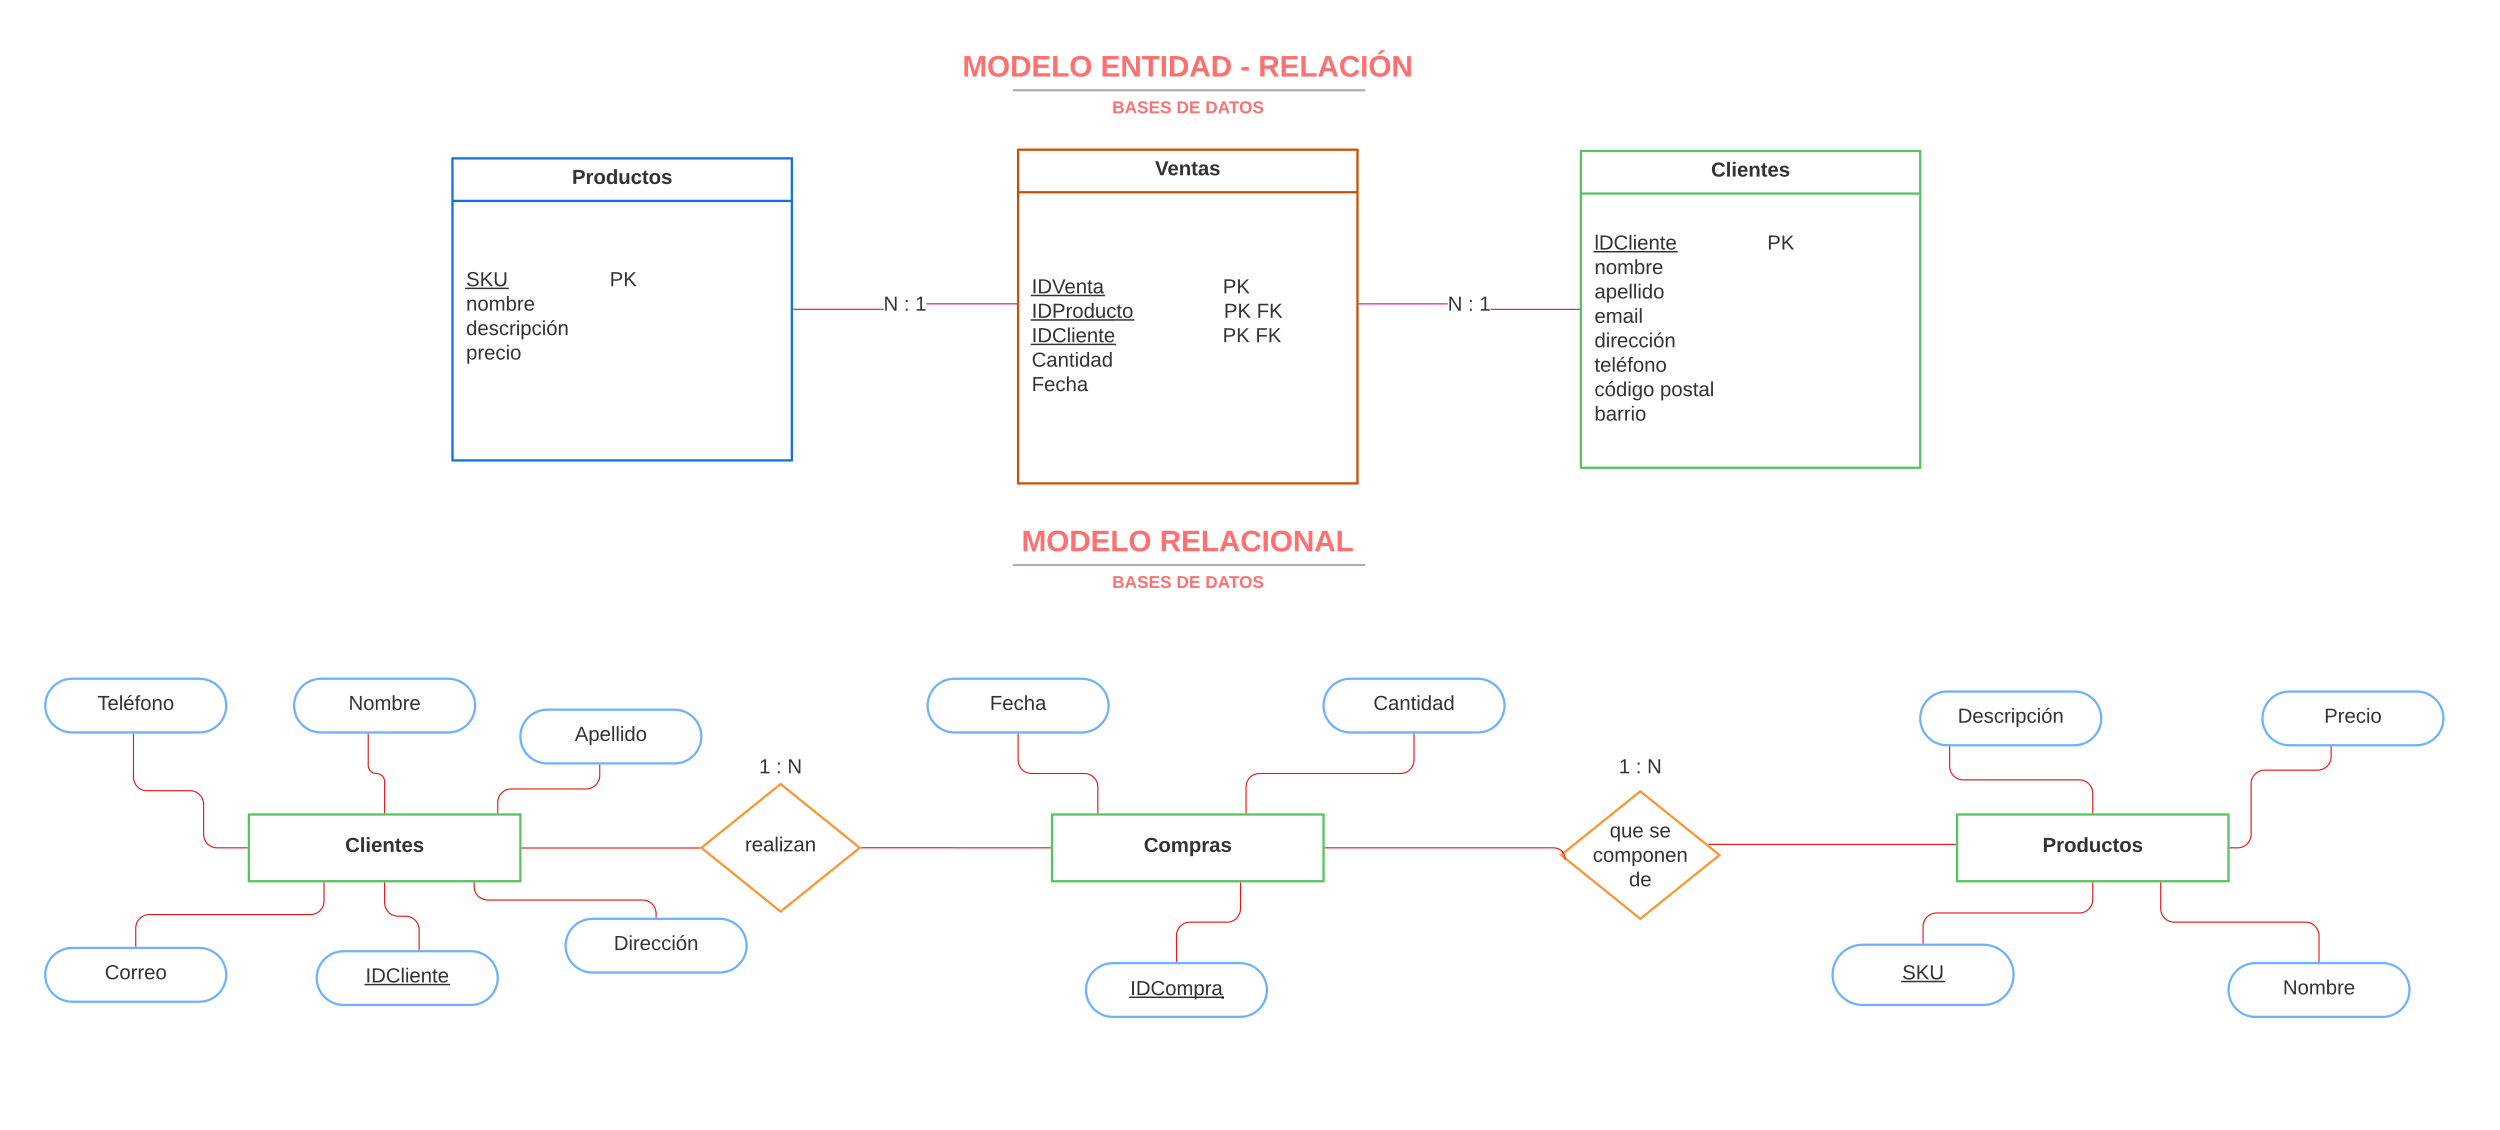 <svg xmlns="http://www.w3.org/2000/svg" xmlns:xlink="http://www.w3.org/1999/xlink" xmlns:lucid="lucid" width="2210" height="999"><g transform="translate(0 0)" lucid:page-tab-id="HWEp-vi-RSFO"><path d="M0 0h2347.52v1360H0z" fill="#fff"/><path d="M690 693.08l70 56.37-70 56.38-70-56.38zM1450 699.48l70 56.38-70 56.38-70-56.38z" stroke="#fc9432" stroke-width="2" fill-opacity="0"/><path d="M400 140h300v267H400z" stroke="#1071e5" stroke-width="2" fill="#fff"/><path d="M400 177.6h300" stroke="#1071e5" stroke-width="2" fill="none"/><use xlink:href="#a" transform="matrix(1,0,0,1,408,148) translate(97.625 14.6)"/><use xlink:href="#b" transform="matrix(1,0,0,1,412,185.6) translate(0 67.4)"/><use xlink:href="#c" transform="matrix(1,0,0,1,412,185.6) translate(126.95 67.4)"/><use xlink:href="#d" transform="matrix(1,0,0,1,412,185.6) translate(0 89)"/><use xlink:href="#e" transform="matrix(1,0,0,1,412,185.6) translate(0 110.6)"/><use xlink:href="#f" transform="matrix(1,0,0,1,412,185.6) translate(0 132.2)"/><use xlink:href="#g" transform="matrix(1,0,0,1,412,185.6) translate(0 153.8)"/><path d="M900 132.33h300v295H900z" stroke="#cc4e00" stroke-width="2" fill="#fff"/><path d="M900 169.93h300" stroke="#cc4e00" stroke-width="2" fill="none"/><use xlink:href="#h" transform="matrix(1,0,0,1,908,140.33) translate(113.05 14.6)"/><use xlink:href="#i" transform="matrix(1,0,0,1,912,177.93) translate(0 81.4)"/><use xlink:href="#c" transform="matrix(1,0,0,1,912,177.93) translate(168.95 81.4)"/><use xlink:href="#j" transform="matrix(1,0,0,1,912,177.93) translate(0 103)"/><use xlink:href="#k" transform="matrix(1,0,0,1,912,177.93) translate(169.9 103)"/><use xlink:href="#l" transform="matrix(1,0,0,1,912,177.93) translate(198.9 103)"/><use xlink:href="#m" transform="matrix(1,0,0,1,912,177.93) translate(0 124.6)"/><use xlink:href="#k" transform="matrix(1,0,0,1,912,177.93) translate(168.8 124.6)"/><use xlink:href="#l" transform="matrix(1,0,0,1,912,177.93) translate(197.8 124.6)"/><use xlink:href="#n" transform="matrix(1,0,0,1,912,177.93) translate(0 146.2)"/><use xlink:href="#o" transform="matrix(1,0,0,1,912,177.93) translate(0 167.8)"/><path d="M220 720h240v59H220z" stroke="#54c45e" stroke-width="2" fill="#fff"/><use xlink:href="#p" transform="matrix(1,0,0,1,228,728) translate(77.075 25.1)"/><path d="M620 48a8 8 0 0 1 8-8h836.75a8 8 0 0 1 8 8v25.16a8 8 0 0 1-8 8H628a8 8 0 0 1-8-8z" stroke="#000" stroke-opacity="0" stroke-width="2" fill="#fff" fill-opacity="0"/><use xlink:href="#q" transform="matrix(1,0,0,1,624,44) translate(226.74 23.658)"/><use xlink:href="#r" transform="matrix(1,0,0,1,624,44) translate(348.891 23.658)"/><use xlink:href="#s" transform="matrix(1,0,0,1,624,44) translate(472.354 23.658)"/><use xlink:href="#t" transform="matrix(1,0,0,1,624,44) translate(488.306 23.658)"/><path d="M896.48 79.8h309.36M896.5 79.8h-1.02M1205.82 79.8h1.02" stroke="#a9afb8" stroke-width="2" fill="none"/><path d="M620 89.16a8 8 0 0 1 8-8h837.7a8 8 0 0 1 8 8V92a8 8 0 0 1-8 8H628a8 8 0 0 1-8-8z" stroke="#000" stroke-opacity="0" stroke-width="2" fill="#fff" fill-opacity="0"/><use xlink:href="#u" transform="matrix(1,0,0,1,624,85.155) translate(359.176 14.917)"/><use xlink:href="#v" transform="matrix(1,0,0,1,624,85.155) translate(416.027 14.917)"/><use xlink:href="#w" transform="matrix(1,0,0,1,624,85.155) translate(441.479 14.917)"/><path d="M1397.5 133.5h300v280h-300z" stroke="#54c45e" stroke-width="2" fill="#fff"/><path d="M1397.5 171.1h300" stroke="#54c45e" stroke-width="2" fill="none"/><use xlink:href="#p" transform="matrix(1,0,0,1,1405.49,141.5) translate(107.075 14.6)"/><use xlink:href="#x" transform="matrix(1,0,0,1,1409.49,179.1) translate(0 41.5)"/><use xlink:href="#c" transform="matrix(1,0,0,1,1409.49,179.1) translate(152.75 41.5)"/><use xlink:href="#d" transform="matrix(1,0,0,1,1409.49,179.1) translate(0 63.1)"/><use xlink:href="#y" transform="matrix(1,0,0,1,1409.49,179.1) translate(0 84.7)"/><use xlink:href="#z" transform="matrix(1,0,0,1,1409.49,179.1) translate(0 106.3)"/><use xlink:href="#A" transform="matrix(1,0,0,1,1409.49,179.1) translate(0 127.9)"/><use xlink:href="#B" transform="matrix(1,0,0,1,1409.49,179.1) translate(0 149.5)"/><use xlink:href="#C" transform="matrix(1,0,0,1,1409.49,179.1) translate(0 171.1)"/><use xlink:href="#D" transform="matrix(1,0,0,1,1409.49,179.1) translate(57.95 171.1)"/><use xlink:href="#E" transform="matrix(1,0,0,1,1409.49,179.1) translate(0 192.7)"/><path d="M781.02 274H701.5v-1h79.52zm117.48-4.9h-79.52v-1h79.52z" stroke="#d916a8" stroke-width=".05" fill="#d916a8"/><path d="M701.5 274h-.5v-1h.5z" fill="#d916a8"/><path d="M701.54 274.02h-.56v-1.04h.56zm-.5-1v.96h.45v-.96z" stroke="#d916a8" stroke-width=".05" fill="#d916a8"/><path d="M899 269.1h-.5v-1h.5z" fill="#d916a8"/><path d="M899.02 269.13h-.56v-1.05h.56zm-.5-1v.95h.46v-.95z" stroke="#d916a8" stroke-width=".05" fill="#d916a8"/><use xlink:href="#F" transform="matrix(1,0,0,1,781.025,260.251) translate(0 14.4)"/><use xlink:href="#G" transform="matrix(1,0,0,1,781.025,260.251) translate(17.95 14.4)"/><use xlink:href="#H" transform="matrix(1,0,0,1,781.025,260.251) translate(27.95 14.4)"/><path d="M1396 273v1h-78.28v-1zm-194.5-3.9v-1h78.27v1z" stroke="#d916a8" stroke-width=".05" fill="#d916a8"/><path d="M1201.5 269.1h-.5v-1h.5z" fill="#d916a8"/><path d="M1201.54 269.13h-.57v-1.05h.57zm-.5-1v.95h.45v-.95z" stroke="#d916a8" stroke-width=".05" fill="#d916a8"/><path d="M1396.5 274h-.52v-1h.5z" fill="#d916a8"/><path d="M1396.52 274.02h-.57v-1.04h.57zm-.52-1v.96h.46v-.96z" stroke="#d916a8" stroke-width=".05" fill="#d916a8"/><use xlink:href="#F" transform="matrix(1,0,0,1,1279.77,260.251) translate(0 14.4)"/><use xlink:href="#G" transform="matrix(1,0,0,1,1279.77,260.251) translate(17.95 14.4)"/><use xlink:href="#H" transform="matrix(1,0,0,1,1279.77,260.251) translate(27.95 14.4)"/><path d="M620 467.66a8 8 0 0 1 8-8h836.75a8 8 0 0 1 8 8v25.15a8 8 0 0 1-8 8H628a8 8 0 0 1-8-8z" stroke="#000" stroke-opacity="0" stroke-width="2" fill="#fff" fill-opacity="0"/><use xlink:href="#q" transform="matrix(1,0,0,1,624,463.66) translate(279.038 23.658)"/><use xlink:href="#I" transform="matrix(1,0,0,1,624,463.66) translate(401.19 23.658)"/><path d="M896.48 499.47h309.36M896.5 499.47h-1.02M1205.82 499.47h1.02" stroke="#a9afb8" stroke-width="2" fill="none"/><path d="M620 508.8a8 8 0 0 1 8-8h837.7a8 8 0 0 1 8 8v2.86a8 8 0 0 1-8 8H628a8 8 0 0 1-8-8z" stroke="#000" stroke-opacity="0" stroke-width="2" fill="#fff" fill-opacity="0"/><use xlink:href="#u" transform="matrix(1,0,0,1,624,504.815) translate(359.176 14.917)"/><use xlink:href="#v" transform="matrix(1,0,0,1,624,504.815) translate(416.027 14.917)"/><use xlink:href="#w" transform="matrix(1,0,0,1,624,504.815) translate(441.479 14.917)"/><path d="M930 720h240v59H930z" stroke="#54c45e" stroke-width="2" fill="#fff"/><use xlink:href="#J" transform="matrix(1,0,0,1,938,728) translate(73.075 25.1)"/><path d="M1730 720h240v59h-240z" stroke="#54c45e" stroke-width="2" fill="#fff"/><use xlink:href="#a" transform="matrix(1,0,0,1,1738,728) translate(67.625 25.1)"/><path d="M570 719h240v60H570z" fill="none"/><use xlink:href="#K" transform="matrix(1,0,0,1,570,719) translate(88.575 33.6)"/><path d="M1407.5 725.86h85v60h-85z" fill="none"/><use xlink:href="#L" transform="matrix(1,0,0,1,1407.5,725.861) translate(15.5 14.4)"/><use xlink:href="#M" transform="matrix(1,0,0,1,1407.5,725.861) translate(50.5 14.4)"/><use xlink:href="#N" transform="matrix(1,0,0,1,1407.5,725.861) translate(0.525 36)"/><use xlink:href="#O" transform="matrix(1,0,0,1,1407.5,725.861) translate(32.5 57.6)"/><path d="M461.5 749.63h156.63" stroke="#e81313" fill="none"/><path d="M461.5 750.13h-.5v-1h.5zM618.4 749.45l.85.68h-1.13v-1h.68z" stroke="#e81313" stroke-width=".05" fill="#e81313"/><path d="M762.1 749.45h83.17a.02.02 0 0 1 .03.03.02.02 0 0 0 .02.02h83.18" stroke="#e81313" fill="none"/><path d="M762.1 749.95h-1.13l.62-.5-.63-.5h1.14zM929 750h-.5v-1h.5z" stroke="#e81313" stroke-width=".05" fill="#e81313"/><path d="M1171.5 749.5h202.05a10 10 0 0 1 10 10" stroke="#e81313" fill="none"/><path d="M1171.5 750h-.5v-1h.5zM1384.05 760.4l-1-.8v-.1h1z" stroke="#e81313" stroke-width=".05" fill="#e81313"/><path d="M1510.38 746.43h218.12" stroke="#e81313" fill="none"/><path stroke="#e81313" stroke-width=".05" fill="#e81313"/><path d="M1729 746.93h-.5v-1h.5z" stroke="#e81313" stroke-width=".05" fill="#e81313"/><path d="M570 650h240v60H570z" stroke="#000" stroke-opacity="0" stroke-width="2" fill="#fff" fill-opacity="0"/><use xlink:href="#P" transform="matrix(1,0,0,1,575,655) translate(96.025 28.6)"/><use xlink:href="#Q" transform="matrix(1,0,0,1,575,655) translate(111.025 28.6)"/><use xlink:href="#R" transform="matrix(1,0,0,1,575,655) translate(121.025 28.6)"/><path d="M1330 650h240v60h-240z" stroke="#000" stroke-opacity="0" stroke-width="2" fill="#fff" fill-opacity="0"/><use xlink:href="#S" transform="matrix(1,0,0,1,1335,655) translate(96.025 28.6)"/><use xlink:href="#T" transform="matrix(1,0,0,1,1335,655) translate(111.025 28.6)"/><use xlink:href="#U" transform="matrix(1,0,0,1,1335,655) translate(121.025 28.6)"/><path d="M176.25 600c13.12 0 23.75 10.63 23.75 23.75s-10.63 23.75-23.75 23.75H63.75C50.63 647.5 40 636.87 40 623.75S50.63 600 63.75 600z" stroke="#6db1ff" stroke-width="2" fill="#fff"/><use xlink:href="#V" transform="matrix(1,0,0,1,45,605) translate(41.05 22.6)"/><path d="M396.25 600c13.12 0 23.75 10.63 23.75 23.75s-10.63 23.75-23.75 23.75h-112.5c-13.12 0-23.75-10.63-23.75-23.75S270.63 600 283.75 600z" stroke="#6db1ff" stroke-width="2" fill="#fff"/><use xlink:href="#W" transform="matrix(1,0,0,1,265,605) translate(43.075 22.6)"/><path d="M176.25 838c13.12 0 23.75 10.64 23.75 23.76 0 13.1-10.63 23.75-23.75 23.75H63.75C50.63 885.5 40 874.88 40 861.77 40 848.64 50.63 838 63.75 838z" stroke="#6db1ff" stroke-width="2" fill="#fff"/><use xlink:href="#X" transform="matrix(1,0,0,1,45,843.007) translate(47.575 22.6)"/><path d="M416.25 840.86c13.12 0 23.75 10.63 23.75 23.75s-10.63 23.76-23.75 23.76h-112.5c-13.12 0-23.75-10.64-23.75-23.75 0-13.1 10.63-23.74 23.75-23.74z" stroke="#6db1ff" stroke-width="2" fill="#fff"/><use xlink:href="#Y" transform="matrix(1,0,0,1,285,845.857) translate(38.1 22.6)"/><path d="M340 718.5V691a7.25 7.25 0 0 0-7.25-7.25 7.25 7.25 0 0 1-7.25-7.25V649" stroke="#e81313" fill="none"/><path d="M340.5 719h-1v-.5h1zM326 649h-1v-.5h1z" stroke="#e81313" stroke-width=".05" fill="#e81313"/><path d="M218.5 749.5H192a12 12 0 0 1-12-12V711a12 12 0 0 0-12-12h-38a12 12 0 0 1-12-12v-38" stroke="#e81313" fill="none"/><path d="M219 750h-.5v-1h.5zM118.5 649h-1v-.5h1z" stroke="#e81313" stroke-width=".05" fill="#e81313"/><path d="M286.43 780.5v16a12 12 0 0 1-12 12H132a12 12 0 0 0-12 12v16" stroke="#e81313" fill="none"/><path d="M286.93 780.5h-1v-.5h1zM120.5 837h-1v-.5h1z" stroke="#e81313" stroke-width=".05" fill="#e81313"/><path d="M340 780.5v17.43a12 12 0 0 0 12 12h6.5a12 12 0 0 1 12 12v17.43" stroke="#e81313" fill="none"/><path d="M340.5 780.5h-1v-.5h1zM371 839.86h-1v-.5h1z" stroke="#e81313" stroke-width=".05" fill="#e81313"/><path d="M1306.25 600c13.12 0 23.75 10.63 23.75 23.75s-10.63 23.75-23.75 23.75h-112.5c-13.12 0-23.75-10.63-23.75-23.75s10.63-23.75 23.75-23.75z" stroke="#6db1ff" stroke-width="2" fill="#fff"/><use xlink:href="#Z" transform="matrix(1,0,0,1,1175,605) translate(39.05 22.6)"/><path d="M956.25 600c13.12 0 23.75 10.63 23.75 23.75s-10.63 23.75-23.75 23.75h-112.5c-13.12 0-23.75-10.63-23.75-23.75S830.63 600 843.75 600z" stroke="#6db1ff" stroke-width="2" fill="#fff"/><use xlink:href="#aa" transform="matrix(1,0,0,1,825,605) translate(50.025 22.6)"/><path d="M1096.25 851.42c13.12 0 23.75 10.63 23.75 23.75 0 13.1-10.63 23.75-23.75 23.75h-112.5c-13.12 0-23.75-10.64-23.75-23.75 0-13.12 10.63-23.75 23.75-23.75z" stroke="#6db1ff" stroke-width="2" fill="#fff"/><g><use xlink:href="#ab" transform="matrix(1,0,0,1,965,856.416) translate(34.1 23.267)"/></g><path d="M970.5 718.5v-22.75a12 12 0 0 0-12-12H912a12 12 0 0 1-12-12V649" stroke="#e81313" fill="none"/><path d="M971 719h-1v-.5h1zM900.5 649h-1v-.5h1z" stroke="#e81313" stroke-width=".05" fill="#e81313"/><path d="M1101.52 718.5v-22.75a12 12 0 0 1 12-12H1238a12 12 0 0 0 12-12V649" stroke="#e81313" fill="none"/><path d="M1102.02 719h-1v-.5h1zM1250.5 649h-1v-.5h1z" stroke="#e81313" stroke-width=".05" fill="#e81313"/><path d="M1096.6 780.5v22.7a12 12 0 0 1-12 12H1052a12 12 0 0 0-12 12v22.72" stroke="#e81313" fill="none"/><path d="M1097.1 780.5h-1v-.5h1zM1040.5 850.42h-1v-.52h1z" stroke="#e81313" stroke-width=".05" fill="#e81313"/><path d="M1833.74 611.3c13.12 0 23.75 10.63 23.75 23.75s-10.64 23.75-23.76 23.75h-112.5c-13.12 0-23.75-10.63-23.75-23.75s10.62-23.75 23.74-23.75z" stroke="#6db1ff" stroke-width="2" fill="#fff"/><g><use xlink:href="#ac" transform="matrix(1,0,0,1,1702.49,616.302) translate(28.1 22.6)"/></g><path d="M2106.25 851.42c13.12 0 23.75 10.63 23.75 23.75 0 13.1-10.63 23.75-23.75 23.75h-112.5c-13.12 0-23.75-10.64-23.75-23.75 0-13.12 10.63-23.75 23.75-23.75z" stroke="#6db1ff" stroke-width="2" fill="#fff"/><g><use xlink:href="#W" transform="matrix(1,0,0,1,1975,856.416) translate(43.075 22.6)"/></g><path d="M2136.25 611.3c13.12 0 23.75 10.63 23.75 23.75s-10.63 23.75-23.75 23.75h-112.5c-13.12 0-23.75-10.63-23.75-23.75s10.63-23.75 23.75-23.75z" stroke="#6db1ff" stroke-width="2" fill="#fff"/><g><use xlink:href="#ad" transform="matrix(1,0,0,1,2005,616.302) translate(49.55 22.6)"/></g><path d="M1753.4 835.16c14.7 0 26.6 11.9 26.6 26.6 0 14.7-11.9 26.6-26.6 26.6h-106.8c-14.7 0-26.6-11.9-26.6-26.6 0-14.7 11.9-26.6 26.6-26.6z" stroke="#6db1ff" stroke-width="2" fill="#fff"/><g><use xlink:href="#ae" transform="matrix(1,0,0,1,1625,840.157) translate(56.525 25.6)"/></g><path d="M1971.5 749.5h6.5a12 12 0 0 0 12-12v-44.7a12 12 0 0 1 12-12h46.7a12 12 0 0 0 12-12v-8.5" stroke="#e81313" fill="none"/><path d="M1971.5 750h-.5v-1h.5zM2061.2 660.32h-1v-.52h1z" stroke="#e81313" stroke-width=".05" fill="#e81313"/><path d="M1700 833.66v-14.58a12 12 0 0 1 12-12h126a12 12 0 0 0 12-12V780.5" stroke="#e81313" fill="none"/><path d="M1700.5 834.16h-1v-.5h1zM1850.5 780.5h-1v-.5h1z" stroke="#e81313" stroke-width=".05" fill="#e81313"/><path d="M1910.07 780.5v22.7a12 12 0 0 0 12 12H2038a12 12 0 0 1 12 12v22.72" stroke="#e81313" fill="none"/><path d="M1910.57 780.5h-1v-.5h1zM2050.5 850.42h-1v-.52h1z" stroke="#e81313" stroke-width=".05" fill="#e81313"/><path d="M1723.48 660.3v17.1a12 12 0 0 0 12 12H1838a12 12 0 0 1 12 12v17.1" stroke="#e81313" fill="none"/><path d="M1723.98 660.32h-1v-.52h1zM1850.5 719h-1v-.5h1z" stroke="#e81313" stroke-width=".05" fill="#e81313"/><path d="M596.25 627.37c13.12 0 23.75 10.63 23.75 23.75s-10.63 23.75-23.75 23.75h-112.5c-13.12 0-23.75-10.63-23.75-23.75s10.63-23.75 23.75-23.75z" stroke="#6db1ff" stroke-width="2" fill="#fff"/><g><use xlink:href="#af" transform="matrix(1,0,0,1,465,632.369) translate(43.075 22.6)"/></g><path d="M440 718.5v-9.07a12 12 0 0 1 12-12h66.17a12 12 0 0 0 12-12v-9.06" stroke="#e81313" fill="none"/><path d="M440.5 719h-1v-.5h1zM530.67 676.38h-1v-.5h1z" stroke="#e81313" stroke-width=".05" fill="#e81313"/><path d="M636.25 812.24c13.12 0 23.75 10.63 23.75 23.75 0 13.1-10.63 23.74-23.75 23.74h-112.5C510.63 859.74 500 849.1 500 836c0-13.13 10.63-23.76 23.75-23.76z" stroke="#6db1ff" stroke-width="2" fill="#fff"/><g><use xlink:href="#ag" transform="matrix(1,0,0,1,505,817.237) translate(37.6 22.6)"/></g><path d="M419.17 780.5v3.12a12 12 0 0 0 12 12H568a12 12 0 0 1 12 12v3.12" stroke="#e81313" fill="none"/><path d="M419.67 780.5h-1v-.5h1zM580.5 811.24h-1v-.5h1z" stroke="#e81313" stroke-width=".05" fill="#e81313"/><defs><path fill="#333" d="M24-248c93 1 206-16 204 79-1 75-69 88-152 82V0H24v-248zm52 121c47 0 100 7 100-41 0-47-54-39-100-39v80" id="ah"/><path fill="#333" d="M135-150c-39-12-60 13-60 57V0H25l-1-190h47c2 13-1 29 3 40 6-28 27-53 61-41v41" id="ai"/><path fill="#333" d="M110-194c64 0 96 36 96 99 0 64-35 99-97 99-61 0-95-36-95-99 0-62 34-99 96-99zm-1 164c35 0 45-28 45-65 0-40-10-65-43-65-34 0-45 26-45 65 0 36 10 65 43 65" id="aj"/><path fill="#333" d="M88-194c31-1 46 15 58 34l-1-101h50l1 261h-48c-2-10 0-23-3-31C134-8 116 4 84 4 32 4 16-41 15-95c0-56 19-97 73-99zm17 164c33 0 40-30 41-66 1-37-9-64-41-64s-38 30-39 65c0 43 13 65 39 65" id="ak"/><path fill="#333" d="M85 4C-2 5 27-109 22-190h50c7 57-23 150 33 157 60-5 35-97 40-157h50l1 190h-47c-2-12 1-28-3-38-12 25-28 42-61 42" id="al"/><path fill="#333" d="M190-63c-7 42-38 67-86 67-59 0-84-38-90-98-12-110 154-137 174-36l-49 2c-2-19-15-32-35-32-30 0-35 28-38 64-6 74 65 87 74 30" id="am"/><path fill="#333" d="M115-3C79 11 28 4 28-45v-112H4v-33h27l15-45h31v45h36v33H77v99c-1 23 16 31 38 25v30" id="an"/><path fill="#333" d="M137-138c1-29-70-34-71-4 15 46 118 7 119 86 1 83-164 76-172 9l43-7c4 19 20 25 44 25 33 8 57-30 24-41C81-84 22-81 20-136c-2-80 154-74 161-7" id="ao"/><g id="a"><use transform="matrix(0.05,0,0,0.05,0,0)" xlink:href="#ah"/><use transform="matrix(0.05,0,0,0.05,12,0)" xlink:href="#ai"/><use transform="matrix(0.05,0,0,0.05,19,0)" xlink:href="#aj"/><use transform="matrix(0.05,0,0,0.05,29.95,0)" xlink:href="#ak"/><use transform="matrix(0.05,0,0,0.05,40.9,0)" xlink:href="#al"/><use transform="matrix(0.05,0,0,0.05,51.85,0)" xlink:href="#am"/><use transform="matrix(0.05,0,0,0.05,61.85,0)" xlink:href="#an"/><use transform="matrix(0.05,0,0,0.05,67.8,0)" xlink:href="#aj"/><use transform="matrix(0.05,0,0,0.05,78.75,0)" xlink:href="#ao"/></g><path fill="#333" d="M185-189c-5-48-123-54-124 2 14 75 158 14 163 119 3 78-121 87-175 55-17-10-28-26-33-46l33-7c5 56 141 63 141-1 0-78-155-14-162-118-5-82 145-84 179-34 5 7 8 16 11 25" id="ap"/><path fill="#333" d="M194 0L95-120 63-95V0H30v-248h33v124l119-124h40L117-140 236 0h-42" id="aq"/><path fill="#333" d="M232-93c-1 65-40 97-104 97C67 4 28-28 28-90v-158h33c8 89-33 224 67 224 102 0 64-133 71-224h33v155" id="ar"/><g id="b"><use transform="matrix(0.05,0,0,0.05,0,0)" xlink:href="#ap"/><use transform="matrix(0.05,0,0,0.05,12,0)" xlink:href="#aq"/><use transform="matrix(0.05,0,0,0.05,24,0)" xlink:href="#ar"/><path fill="#333" d="M-.9 1.25h38.75v1.32H-.9z"/></g><path fill="#333" d="M30-248c87 1 191-15 191 75 0 78-77 80-158 76V0H30v-248zm33 125c57 0 124 11 124-50 0-59-68-47-124-48v98" id="as"/><g id="c"><use transform="matrix(0.05,0,0,0.05,0,0)" xlink:href="#as"/><use transform="matrix(0.05,0,0,0.05,12,0)" xlink:href="#aq"/></g><path fill="#333" d="M117-194c89-4 53 116 60 194h-32v-121c0-31-8-49-39-48C34-167 62-67 57 0H25l-1-190h30c1 10-1 24 2 32 11-22 29-35 61-36" id="at"/><path fill="#333" d="M100-194c62-1 85 37 85 99 1 63-27 99-86 99S16-35 15-95c0-66 28-99 85-99zM99-20c44 1 53-31 53-75 0-43-8-75-51-75s-53 32-53 75 10 74 51 75" id="au"/><path fill="#333" d="M210-169c-67 3-38 105-44 169h-31v-121c0-29-5-50-35-48C34-165 62-65 56 0H25l-1-190h30c1 10-1 24 2 32 10-44 99-50 107 0 11-21 27-35 58-36 85-2 47 119 55 194h-31v-121c0-29-5-49-35-48" id="av"/><path fill="#333" d="M115-194c53 0 69 39 70 98 0 66-23 100-70 100C84 3 66-7 56-30L54 0H23l1-261h32v101c10-23 28-34 59-34zm-8 174c40 0 45-34 45-75 0-40-5-75-45-74-42 0-51 32-51 76 0 43 10 73 51 73" id="aw"/><path fill="#333" d="M114-163C36-179 61-72 57 0H25l-1-190h30c1 12-1 29 2 39 6-27 23-49 58-41v29" id="ax"/><path fill="#333" d="M100-194c63 0 86 42 84 106H49c0 40 14 67 53 68 26 1 43-12 49-29l28 8c-11 28-37 45-77 45C44 4 14-33 15-96c1-61 26-98 85-98zm52 81c6-60-76-77-97-28-3 7-6 17-6 28h103" id="ay"/><g id="d"><use transform="matrix(0.05,0,0,0.05,0,0)" xlink:href="#at"/><use transform="matrix(0.05,0,0,0.05,10,0)" xlink:href="#au"/><use transform="matrix(0.05,0,0,0.05,20,0)" xlink:href="#av"/><use transform="matrix(0.05,0,0,0.05,34.95,0)" xlink:href="#aw"/><use transform="matrix(0.05,0,0,0.05,44.95,0)" xlink:href="#ax"/><use transform="matrix(0.05,0,0,0.05,50.9,0)" xlink:href="#ay"/></g><path fill="#333" d="M85-194c31 0 48 13 60 33l-1-100h32l1 261h-30c-2-10 0-23-3-31C134-8 116 4 85 4 32 4 16-35 15-94c0-66 23-100 70-100zm9 24c-40 0-46 34-46 75 0 40 6 74 45 74 42 0 51-32 51-76 0-42-9-74-50-73" id="az"/><path fill="#333" d="M135-143c-3-34-86-38-87 0 15 53 115 12 119 90S17 21 10-45l28-5c4 36 97 45 98 0-10-56-113-15-118-90-4-57 82-63 122-42 12 7 21 19 24 35" id="aA"/><path fill="#333" d="M96-169c-40 0-48 33-48 73s9 75 48 75c24 0 41-14 43-38l32 2c-6 37-31 61-74 61-59 0-76-41-82-99-10-93 101-131 147-64 4 7 5 14 7 22l-32 3c-4-21-16-35-41-35" id="aB"/><path fill="#333" d="M24-231v-30h32v30H24zM24 0v-190h32V0H24" id="aC"/><path fill="#333" d="M115-194c55 1 70 41 70 98S169 2 115 4C84 4 66-9 55-30l1 105H24l-1-265h31l2 30c10-21 28-34 59-34zm-8 174c40 0 45-34 45-75s-6-73-45-74c-42 0-51 32-51 76 0 43 10 73 51 73" id="aD"/><path fill="#333" d="M100-194c62-1 85 37 85 99 1 63-27 99-86 99S16-35 15-95c0-66 28-99 85-99zM99-20c44 1 53-31 53-75 0-43-8-75-51-75s-53 32-53 75 10 74 51 75zM76-211c8-23 27-35 38-54h36v5l-58 49H76" id="aE"/><g id="e"><use transform="matrix(0.05,0,0,0.05,0,0)" xlink:href="#az"/><use transform="matrix(0.05,0,0,0.05,10,0)" xlink:href="#ay"/><use transform="matrix(0.05,0,0,0.05,20,0)" xlink:href="#aA"/><use transform="matrix(0.05,0,0,0.05,29,0)" xlink:href="#aB"/><use transform="matrix(0.05,0,0,0.05,38,0)" xlink:href="#ax"/><use transform="matrix(0.05,0,0,0.05,43.95,0)" xlink:href="#aC"/><use transform="matrix(0.05,0,0,0.05,47.9,0)" xlink:href="#aD"/><use transform="matrix(0.05,0,0,0.05,57.9,0)" xlink:href="#aB"/><use transform="matrix(0.05,0,0,0.05,66.9,0)" xlink:href="#aC"/><use transform="matrix(0.05,0,0,0.05,70.85,0)" xlink:href="#aE"/><use transform="matrix(0.05,0,0,0.05,80.85,0)" xlink:href="#at"/></g><g id="f"><use transform="matrix(0.05,0,0,0.05,0,0)" xlink:href="#aD"/><use transform="matrix(0.05,0,0,0.05,10,0)" xlink:href="#ax"/><use transform="matrix(0.05,0,0,0.05,15.95,0)" xlink:href="#ay"/><use transform="matrix(0.05,0,0,0.05,25.95,0)" xlink:href="#aB"/><use transform="matrix(0.05,0,0,0.05,34.95,0)" xlink:href="#aC"/><use transform="matrix(0.05,0,0,0.05,38.9,0)" xlink:href="#au"/></g><path fill="#333" d="M147 0H94L2-248h55l64 206c17-72 42-137 63-206h54" id="aF"/><path fill="#333" d="M185-48c-13 30-37 53-82 52C43 2 14-33 14-96s30-98 90-98c62 0 83 45 84 108H66c0 31 8 55 39 56 18 0 30-7 34-22zm-45-69c5-46-57-63-70-21-2 6-4 13-4 21h74" id="aG"/><path fill="#333" d="M135-194c87-1 58 113 63 194h-50c-7-57 23-157-34-157-59 0-34 97-39 157H25l-1-190h47c2 12-1 28 3 38 12-26 28-41 61-42" id="aH"/><path fill="#333" d="M133-34C117-15 103 5 69 4 32 3 11-16 11-54c-1-60 55-63 116-61 1-26-3-47-28-47-18 1-26 9-28 27l-52-2c7-38 36-58 82-57s74 22 75 68l1 82c-1 14 12 18 25 15v27c-30 8-71 5-69-32zm-48 3c29 0 43-24 42-57-32 0-66-3-65 30 0 17 8 27 23 27" id="aI"/><g id="h"><use transform="matrix(0.05,0,0,0.05,0,0)" xlink:href="#aF"/><use transform="matrix(0.05,0,0,0.05,11,0)" xlink:href="#aG"/><use transform="matrix(0.05,0,0,0.05,21,0)" xlink:href="#aH"/><use transform="matrix(0.05,0,0,0.05,31.95,0)" xlink:href="#an"/><use transform="matrix(0.05,0,0,0.05,37.9,0)" xlink:href="#aI"/><use transform="matrix(0.05,0,0,0.05,47.9,0)" xlink:href="#ao"/></g><path fill="#333" d="M33 0v-248h34V0H33" id="aJ"/><path fill="#333" d="M30-248c118-7 216 8 213 122C240-48 200 0 122 0H30v-248zM63-27c89 8 146-16 146-99s-60-101-146-95v194" id="aK"/><path fill="#333" d="M137 0h-34L2-248h35l83 218 83-218h36" id="aL"/><path fill="#333" d="M59-47c-2 24 18 29 38 22v24C64 9 27 4 27-40v-127H5v-23h24l9-43h21v43h35v23H59v120" id="aM"/><path fill="#333" d="M141-36C126-15 110 5 73 4 37 3 15-17 15-53c-1-64 63-63 125-63 3-35-9-54-41-54-24 1-41 7-42 31l-33-3c5-37 33-52 76-52 45 0 72 20 72 64v82c-1 20 7 32 28 27v20c-31 9-61-2-59-35zM48-53c0 20 12 33 32 33 41-3 63-29 60-74-43 2-92-5-92 41" id="aN"/><g id="i"><use transform="matrix(0.05,0,0,0.05,0,0)" xlink:href="#aJ"/><use transform="matrix(0.05,0,0,0.05,5,0)" xlink:href="#aK"/><use transform="matrix(0.05,0,0,0.05,17.95,0)" xlink:href="#aL"/><use transform="matrix(0.05,0,0,0.05,28.95,0)" xlink:href="#ay"/><use transform="matrix(0.05,0,0,0.05,38.95,0)" xlink:href="#at"/><use transform="matrix(0.05,0,0,0.05,48.95,0)" xlink:href="#aM"/><use transform="matrix(0.05,0,0,0.05,53.95,0)" xlink:href="#aN"/><path fill="#333" d="M-.9 1.25h65.75v1.32H-.9z"/></g><path fill="#333" d="M84 4C-5 8 30-112 23-190h32v120c0 31 7 50 39 49 72-2 45-101 50-169h31l1 190h-30c-1-10 1-25-2-33-11 22-28 36-60 37" id="aO"/><g id="j"><use transform="matrix(0.05,0,0,0.05,0,0)" xlink:href="#aJ"/><use transform="matrix(0.05,0,0,0.05,5,0)" xlink:href="#aK"/><use transform="matrix(0.05,0,0,0.05,17.95,0)" xlink:href="#as"/><use transform="matrix(0.05,0,0,0.05,29.95,0)" xlink:href="#ax"/><use transform="matrix(0.05,0,0,0.05,35.9,0)" xlink:href="#au"/><use transform="matrix(0.05,0,0,0.05,45.9,0)" xlink:href="#az"/><use transform="matrix(0.05,0,0,0.05,55.9,0)" xlink:href="#aO"/><use transform="matrix(0.05,0,0,0.05,65.9,0)" xlink:href="#aB"/><use transform="matrix(0.05,0,0,0.05,74.9,0)" xlink:href="#aM"/><use transform="matrix(0.05,0,0,0.05,79.9,0)" xlink:href="#au"/><path fill="#333" d="M-.9 1.25h91.7v1.32H-.9z"/></g><g id="k"><use transform="matrix(0.05,0,0,0.05,0,0)" xlink:href="#as"/><use transform="matrix(0.05,0,0,0.05,12,0)" xlink:href="#aq"/></g><path fill="#333" d="M63-220v92h138v28H63V0H30v-248h175v28H63" id="aP"/><g id="l"><use transform="matrix(0.05,0,0,0.05,0,0)" xlink:href="#aP"/><use transform="matrix(0.05,0,0,0.05,10.95,0)" xlink:href="#aq"/></g><path fill="#333" d="M212-179c-10-28-35-45-73-45-59 0-87 40-87 99 0 60 29 101 89 101 43 0 62-24 78-52l27 14C228-24 195 4 139 4 59 4 22-46 18-125c-6-104 99-153 187-111 19 9 31 26 39 46" id="aQ"/><path fill="#333" d="M24 0v-261h32V0H24" id="aR"/><g id="m"><use transform="matrix(0.05,0,0,0.05,0,0)" xlink:href="#aJ"/><use transform="matrix(0.05,0,0,0.05,5,0)" xlink:href="#aK"/><use transform="matrix(0.05,0,0,0.05,17.95,0)" xlink:href="#aQ"/><use transform="matrix(0.05,0,0,0.05,30.9,0)" xlink:href="#aR"/><use transform="matrix(0.05,0,0,0.05,34.85,0)" xlink:href="#aC"/><use transform="matrix(0.05,0,0,0.05,38.8,0)" xlink:href="#ay"/><use transform="matrix(0.05,0,0,0.05,48.8,0)" xlink:href="#at"/><use transform="matrix(0.05,0,0,0.05,58.8,0)" xlink:href="#aM"/><use transform="matrix(0.05,0,0,0.05,63.8,0)" xlink:href="#ay"/><path fill="#333" d="M-.9 1.25h75.6v1.32H-.9z"/></g><g id="n"><use transform="matrix(0.05,0,0,0.05,0,0)" xlink:href="#aQ"/><use transform="matrix(0.05,0,0,0.05,12.95,0)" xlink:href="#aN"/><use transform="matrix(0.05,0,0,0.05,22.95,0)" xlink:href="#at"/><use transform="matrix(0.05,0,0,0.05,32.95,0)" xlink:href="#aM"/><use transform="matrix(0.05,0,0,0.05,37.95,0)" xlink:href="#aC"/><use transform="matrix(0.05,0,0,0.05,41.9,0)" xlink:href="#az"/><use transform="matrix(0.05,0,0,0.05,51.9,0)" xlink:href="#aN"/><use transform="matrix(0.05,0,0,0.05,61.9,0)" xlink:href="#az"/></g><path fill="#333" d="M106-169C34-169 62-67 57 0H25v-261h32l-1 103c12-21 28-36 61-36 89 0 53 116 60 194h-32v-121c2-32-8-49-39-48" id="aS"/><g id="o"><use transform="matrix(0.05,0,0,0.05,0,0)" xlink:href="#aP"/><use transform="matrix(0.05,0,0,0.05,10.95,0)" xlink:href="#ay"/><use transform="matrix(0.05,0,0,0.05,20.95,0)" xlink:href="#aB"/><use transform="matrix(0.05,0,0,0.05,29.95,0)" xlink:href="#aS"/><use transform="matrix(0.05,0,0,0.05,39.95,0)" xlink:href="#aN"/></g><path fill="#333" d="M67-125c0 53 21 87 73 88 37 1 54-22 65-47l45 17C233-25 199 4 140 4 58 4 20-42 15-125 8-235 124-281 211-232c18 10 29 29 36 50l-46 12c-8-25-30-41-62-41-52 0-71 34-72 86" id="aT"/><path fill="#333" d="M25 0v-261h50V0H25" id="aU"/><path fill="#333" d="M25-224v-37h50v37H25zM25 0v-190h50V0H25" id="aV"/><g id="p"><use transform="matrix(0.05,0,0,0.05,0,0)" xlink:href="#aT"/><use transform="matrix(0.05,0,0,0.05,12.95,0)" xlink:href="#aU"/><use transform="matrix(0.05,0,0,0.05,17.95,0)" xlink:href="#aV"/><use transform="matrix(0.05,0,0,0.05,22.95,0)" xlink:href="#aG"/><use transform="matrix(0.05,0,0,0.05,32.95,0)" xlink:href="#aH"/><use transform="matrix(0.05,0,0,0.05,43.9,0)" xlink:href="#an"/><use transform="matrix(0.05,0,0,0.05,49.85,0)" xlink:href="#aG"/><use transform="matrix(0.05,0,0,0.05,59.85,0)" xlink:href="#ao"/></g><path fill="#fe7070" d="M230 0l2-204L168 0h-37L68-204 70 0H24v-248h70l56 185 57-185h69V0h-46" id="aW"/><path fill="#fe7070" d="M140-251c80 0 125 45 125 126S219 4 139 4C58 4 15-44 15-125s44-126 125-126zm-1 214c52 0 73-35 73-88 0-50-21-86-72-86-52 0-73 35-73 86s22 88 72 88" id="aX"/><path fill="#fe7070" d="M24-248c120-7 223 5 221 122C244-46 201 0 124 0H24v-248zM76-40c74 7 117-18 117-86 0-67-45-88-117-82v168" id="aY"/><path fill="#fe7070" d="M24 0v-248h195v40H76v63h132v40H76v65h150V0H24" id="aZ"/><path fill="#fe7070" d="M24 0v-248h52v208h133V0H24" id="ba"/><g id="q"><use transform="matrix(0.073,0,0,0.073,0,0)" xlink:href="#aW"/><use transform="matrix(0.073,0,0,0.073,21.779,0)" xlink:href="#aX"/><use transform="matrix(0.073,0,0,0.073,42.174,0)" xlink:href="#aY"/><use transform="matrix(0.073,0,0,0.073,61.04,0)" xlink:href="#aZ"/><use transform="matrix(0.073,0,0,0.073,78.521,0)" xlink:href="#ba"/><use transform="matrix(0.073,0,0,0.073,94.473,0)" xlink:href="#aX"/></g><path fill="#fe7070" d="M175 0L67-191c6 58 2 128 3 191H24v-248h59L193-55c-6-58-2-129-3-193h46V0h-61" id="bb"/><path fill="#fe7070" d="M136-208V0H84v-208H4v-40h212v40h-80" id="bc"/><path fill="#fe7070" d="M24 0v-248h52V0H24" id="bd"/><path fill="#fe7070" d="M199 0l-22-63H83L61 0H9l90-248h61L250 0h-51zm-33-102l-36-108c-10 38-24 72-36 108h72" id="be"/><g id="r"><use transform="matrix(0.073,0,0,0.073,0,0)" xlink:href="#aZ"/><use transform="matrix(0.073,0,0,0.073,17.481,0)" xlink:href="#bb"/><use transform="matrix(0.073,0,0,0.073,36.347,0)" xlink:href="#bc"/><use transform="matrix(0.073,0,0,0.073,52.299,0)" xlink:href="#bd"/><use transform="matrix(0.073,0,0,0.073,59.583,0)" xlink:href="#aY"/><use transform="matrix(0.073,0,0,0.073,78.448,0)" xlink:href="#be"/><use transform="matrix(0.073,0,0,0.073,97.314,0)" xlink:href="#aY"/></g><path fill="#fe7070" d="M14-72v-43h91v43H14" id="bf"/><use transform="matrix(0.073,0,0,0.073,0,0)" xlink:href="#bf" id="s"/><path fill="#fe7070" d="M240-174c0 40-23 61-54 70L253 0h-59l-57-94H76V0H24v-248c93 4 217-23 216 74zM76-134c48-2 112 12 112-38 0-48-66-32-112-35v73" id="bg"/><path fill="#fe7070" d="M67-125c0 53 21 87 73 88 37 1 54-22 65-47l45 17C233-25 199 4 140 4 58 4 20-42 15-125 8-235 124-281 211-232c18 10 29 29 36 50l-46 12c-8-25-30-41-62-41-52 0-71 34-72 86" id="bh"/><path fill="#fe7070" d="M110-269v-5l44-45h46v8l-60 42h-30zm30 18c80 0 125 45 125 126S219 4 139 4C58 4 15-44 15-125s44-126 125-126zm-1 214c52 0 73-35 73-88 0-50-21-86-72-86-52 0-73 35-73 86s22 88 72 88" id="bi"/><g id="t"><use transform="matrix(0.073,0,0,0.073,0,0)" xlink:href="#bg"/><use transform="matrix(0.073,0,0,0.073,18.865,0)" xlink:href="#aZ"/><use transform="matrix(0.073,0,0,0.073,36.347,0)" xlink:href="#ba"/><use transform="matrix(0.073,0,0,0.073,52.299,0)" xlink:href="#be"/><use transform="matrix(0.073,0,0,0.073,71.164,0)" xlink:href="#bh"/><use transform="matrix(0.073,0,0,0.073,90.03,0)" xlink:href="#bd"/><use transform="matrix(0.073,0,0,0.073,97.314,0)" xlink:href="#bi"/><use transform="matrix(0.073,0,0,0.073,117.709,0)" xlink:href="#bb"/></g><path fill="#fe7070" d="M182-130c37 4 62 22 62 59C244 23 116-4 24 0v-248c84 5 203-23 205 63 0 31-19 50-47 55zM76-148c40-3 101 13 101-30 0-44-60-28-101-31v61zm0 110c48-3 116 14 116-37 0-48-69-32-116-35v72" id="bj"/><path fill="#fe7070" d="M169-182c-1-43-94-46-97-3 18 66 151 10 154 114 3 95-165 93-204 36-6-8-10-19-12-30l50-8c3 46 112 56 116 5-17-69-150-10-154-114-4-87 153-88 188-35 5 8 8 18 10 28" id="bk"/><g id="u"><use transform="matrix(0.042,0,0,0.042,0,0)" xlink:href="#bj"/><use transform="matrix(0.042,0,0,0.042,11.005,0)" xlink:href="#be"/><use transform="matrix(0.042,0,0,0.042,22.01,0)" xlink:href="#bk"/><use transform="matrix(0.042,0,0,0.042,32.207,0)" xlink:href="#aZ"/><use transform="matrix(0.042,0,0,0.042,42.405,0)" xlink:href="#bk"/></g><g id="v"><use transform="matrix(0.042,0,0,0.042,0,0)" xlink:href="#aY"/><use transform="matrix(0.042,0,0,0.042,11.005,0)" xlink:href="#aZ"/></g><g id="w"><use transform="matrix(0.042,0,0,0.042,0,0)" xlink:href="#aY"/><use transform="matrix(0.042,0,0,0.042,11.005,0)" xlink:href="#be"/><use transform="matrix(0.042,0,0,0.042,20.862,0)" xlink:href="#bc"/><use transform="matrix(0.042,0,0,0.042,29.87,0)" xlink:href="#aX"/><use transform="matrix(0.042,0,0,0.042,41.767,0)" xlink:href="#bk"/></g><g id="x"><use transform="matrix(0.05,0,0,0.05,0,0)" xlink:href="#aR"/><use transform="matrix(0.05,0,0,0.05,3.95,0)" xlink:href="#aK"/><use transform="matrix(0.05,0,0,0.05,16.9,0)" xlink:href="#aQ"/><use transform="matrix(0.05,0,0,0.05,29.85,0)" xlink:href="#aR"/><use transform="matrix(0.05,0,0,0.05,33.8,0)" xlink:href="#aC"/><use transform="matrix(0.05,0,0,0.05,37.75,0)" xlink:href="#ay"/><use transform="matrix(0.05,0,0,0.05,47.75,0)" xlink:href="#at"/><use transform="matrix(0.05,0,0,0.05,57.75,0)" xlink:href="#aM"/><use transform="matrix(0.05,0,0,0.05,62.75,0)" xlink:href="#ay"/><path fill="#333" d="M-.9 1.25h74.55v1.32H-.9z"/></g><g id="y"><use transform="matrix(0.05,0,0,0.05,0,0)" xlink:href="#aN"/><use transform="matrix(0.05,0,0,0.05,10,0)" xlink:href="#aD"/><use transform="matrix(0.05,0,0,0.05,20,0)" xlink:href="#ay"/><use transform="matrix(0.05,0,0,0.05,30,0)" xlink:href="#aR"/><use transform="matrix(0.05,0,0,0.05,33.95,0)" xlink:href="#aR"/><use transform="matrix(0.05,0,0,0.05,37.9,0)" xlink:href="#aC"/><use transform="matrix(0.05,0,0,0.05,41.85,0)" xlink:href="#az"/><use transform="matrix(0.05,0,0,0.05,51.85,0)" xlink:href="#au"/></g><g id="z"><use transform="matrix(0.05,0,0,0.05,0,0)" xlink:href="#ay"/><use transform="matrix(0.05,0,0,0.05,10,0)" xlink:href="#av"/><use transform="matrix(0.05,0,0,0.05,24.95,0)" xlink:href="#aN"/><use transform="matrix(0.05,0,0,0.05,34.95,0)" xlink:href="#aC"/><use transform="matrix(0.05,0,0,0.05,38.9,0)" xlink:href="#aR"/></g><g id="A"><use transform="matrix(0.05,0,0,0.05,0,0)" xlink:href="#az"/><use transform="matrix(0.05,0,0,0.05,10,0)" xlink:href="#aC"/><use transform="matrix(0.05,0,0,0.05,13.95,0)" xlink:href="#ax"/><use transform="matrix(0.05,0,0,0.05,19.9,0)" xlink:href="#ay"/><use transform="matrix(0.05,0,0,0.05,29.9,0)" xlink:href="#aB"/><use transform="matrix(0.05,0,0,0.05,38.9,0)" xlink:href="#aB"/><use transform="matrix(0.05,0,0,0.05,47.9,0)" xlink:href="#aC"/><use transform="matrix(0.05,0,0,0.05,51.85,0)" xlink:href="#aE"/><use transform="matrix(0.05,0,0,0.05,61.85,0)" xlink:href="#at"/></g><path fill="#333" d="M100-194c63 0 86 42 84 106H49c0 40 14 67 53 68 26 1 43-12 49-29l28 8c-11 28-37 45-77 45C44 4 14-33 15-96c1-61 26-98 85-98zm52 81c6-60-76-77-97-28-3 7-6 17-6 28h103zm-74-98c8-23 27-35 38-54h36v5l-58 49H78" id="bl"/><path fill="#333" d="M101-234c-31-9-42 10-38 44h38v23H63V0H32v-167H5v-23h27c-7-52 17-82 69-68v24" id="bm"/><g id="B"><use transform="matrix(0.05,0,0,0.05,0,0)" xlink:href="#aM"/><use transform="matrix(0.05,0,0,0.05,5,0)" xlink:href="#ay"/><use transform="matrix(0.05,0,0,0.05,15,0)" xlink:href="#aR"/><use transform="matrix(0.05,0,0,0.05,18.95,0)" xlink:href="#bl"/><use transform="matrix(0.05,0,0,0.05,28.95,0)" xlink:href="#bm"/><use transform="matrix(0.05,0,0,0.05,33.95,0)" xlink:href="#au"/><use transform="matrix(0.05,0,0,0.05,43.95,0)" xlink:href="#at"/><use transform="matrix(0.05,0,0,0.05,53.95,0)" xlink:href="#au"/></g><path fill="#333" d="M177-190C167-65 218 103 67 71c-23-6-38-20-44-43l32-5c15 47 100 32 89-28v-30C133-14 115 1 83 1 29 1 15-40 15-95c0-56 16-97 71-98 29-1 48 16 59 35 1-10 0-23 2-32h30zM94-22c36 0 50-32 50-73 0-42-14-75-50-75-39 0-46 34-46 75s6 73 46 73" id="bn"/><g id="C"><use transform="matrix(0.05,0,0,0.05,0,0)" xlink:href="#aB"/><use transform="matrix(0.05,0,0,0.05,9,0)" xlink:href="#aE"/><use transform="matrix(0.05,0,0,0.05,19,0)" xlink:href="#az"/><use transform="matrix(0.05,0,0,0.05,29,0)" xlink:href="#aC"/><use transform="matrix(0.05,0,0,0.05,32.95,0)" xlink:href="#bn"/><use transform="matrix(0.05,0,0,0.05,42.95,0)" xlink:href="#au"/></g><g id="D"><use transform="matrix(0.05,0,0,0.05,0,0)" xlink:href="#aD"/><use transform="matrix(0.05,0,0,0.05,10,0)" xlink:href="#au"/><use transform="matrix(0.05,0,0,0.05,20,0)" xlink:href="#aA"/><use transform="matrix(0.05,0,0,0.05,29,0)" xlink:href="#aM"/><use transform="matrix(0.05,0,0,0.05,34,0)" xlink:href="#aN"/><use transform="matrix(0.05,0,0,0.05,44,0)" xlink:href="#aR"/></g><g id="E"><use transform="matrix(0.05,0,0,0.05,0,0)" xlink:href="#aw"/><use transform="matrix(0.05,0,0,0.05,10,0)" xlink:href="#aN"/><use transform="matrix(0.05,0,0,0.05,20,0)" xlink:href="#ax"/><use transform="matrix(0.05,0,0,0.05,25.95,0)" xlink:href="#ax"/><use transform="matrix(0.05,0,0,0.05,31.9,0)" xlink:href="#aC"/><use transform="matrix(0.05,0,0,0.05,35.85,0)" xlink:href="#au"/></g><path fill="#333" d="M190 0L58-211 59 0H30v-248h39L202-35l-2-213h31V0h-41" id="bo"/><use transform="matrix(0.05,0,0,0.05,0,0)" xlink:href="#bo" id="F"/><path fill="#333" d="M33-154v-36h34v36H33zM33 0v-36h34V0H33" id="bp"/><use transform="matrix(0.05,0,0,0.05,0,0)" xlink:href="#bp" id="G"/><path fill="#333" d="M27 0v-27h64v-190l-56 39v-29l58-41h29v221h61V0H27" id="bq"/><use transform="matrix(0.05,0,0,0.05,0,0)" xlink:href="#bq" id="H"/><g id="I"><use transform="matrix(0.073,0,0,0.073,0,0)" xlink:href="#bg"/><use transform="matrix(0.073,0,0,0.073,18.865,0)" xlink:href="#aZ"/><use transform="matrix(0.073,0,0,0.073,36.347,0)" xlink:href="#ba"/><use transform="matrix(0.073,0,0,0.073,52.299,0)" xlink:href="#be"/><use transform="matrix(0.073,0,0,0.073,71.164,0)" xlink:href="#bh"/><use transform="matrix(0.073,0,0,0.073,90.03,0)" xlink:href="#bd"/><use transform="matrix(0.073,0,0,0.073,97.314,0)" xlink:href="#aX"/><use transform="matrix(0.073,0,0,0.073,117.709,0)" xlink:href="#bb"/><use transform="matrix(0.073,0,0,0.073,136.574,0)" xlink:href="#be"/><use transform="matrix(0.073,0,0,0.073,155.44,0)" xlink:href="#ba"/></g><path fill="#333" d="M220-157c-53 9-28 100-34 157h-49v-107c1-27-5-49-29-50C55-147 81-57 75 0H25l-1-190h47c2 12-1 28 3 38 10-53 101-56 108 0 13-22 24-43 59-42 82 1 51 116 57 194h-49v-107c-1-25-5-48-29-50" id="br"/><path fill="#333" d="M135-194c53 0 70 44 70 98 0 56-19 98-73 100-31 1-45-17-59-34 3 33 2 69 2 105H25l-1-265h48c2 10 0 23 3 31 11-24 29-35 60-35zM114-30c33 0 39-31 40-66 0-38-9-64-40-64-56 0-55 130 0 130" id="bs"/><g id="J"><use transform="matrix(0.05,0,0,0.05,0,0)" xlink:href="#aT"/><use transform="matrix(0.05,0,0,0.05,12.95,0)" xlink:href="#aj"/><use transform="matrix(0.05,0,0,0.05,23.9,0)" xlink:href="#br"/><use transform="matrix(0.05,0,0,0.05,39.9,0)" xlink:href="#bs"/><use transform="matrix(0.05,0,0,0.05,50.85,0)" xlink:href="#ai"/><use transform="matrix(0.05,0,0,0.05,57.85,0)" xlink:href="#aI"/><use transform="matrix(0.05,0,0,0.05,67.85,0)" xlink:href="#ao"/></g><path fill="#333" d="M9 0v-24l116-142H16v-24h144v24L44-24h123V0H9" id="bt"/><g id="K"><use transform="matrix(0.05,0,0,0.05,0,0)" xlink:href="#ax"/><use transform="matrix(0.05,0,0,0.05,5.95,0)" xlink:href="#ay"/><use transform="matrix(0.05,0,0,0.05,15.95,0)" xlink:href="#aN"/><use transform="matrix(0.05,0,0,0.05,25.95,0)" xlink:href="#aR"/><use transform="matrix(0.05,0,0,0.05,29.9,0)" xlink:href="#aC"/><use transform="matrix(0.05,0,0,0.05,33.85,0)" xlink:href="#bt"/><use transform="matrix(0.05,0,0,0.05,42.85,0)" xlink:href="#aN"/><use transform="matrix(0.05,0,0,0.05,52.85,0)" xlink:href="#at"/></g><path fill="#333" d="M145-31C134-9 116 4 85 4 32 4 16-35 15-94c0-59 17-99 70-100 32-1 48 14 60 33 0-11-1-24 2-32h30l-1 268h-32zM93-21c41 0 51-33 51-76s-8-73-50-73c-40 0-46 35-46 75s5 74 45 74" id="bu"/><g id="L"><use transform="matrix(0.05,0,0,0.05,0,0)" xlink:href="#bu"/><use transform="matrix(0.05,0,0,0.05,10,0)" xlink:href="#aO"/><use transform="matrix(0.05,0,0,0.05,20,0)" xlink:href="#ay"/></g><g id="M"><use transform="matrix(0.05,0,0,0.05,0,0)" xlink:href="#aA"/><use transform="matrix(0.05,0,0,0.05,9,0)" xlink:href="#ay"/></g><g id="N"><use transform="matrix(0.05,0,0,0.05,0,0)" xlink:href="#aB"/><use transform="matrix(0.05,0,0,0.05,9,0)" xlink:href="#au"/><use transform="matrix(0.05,0,0,0.05,19,0)" xlink:href="#av"/><use transform="matrix(0.05,0,0,0.05,33.95,0)" xlink:href="#aD"/><use transform="matrix(0.05,0,0,0.05,43.95,0)" xlink:href="#au"/><use transform="matrix(0.05,0,0,0.05,53.95,0)" xlink:href="#at"/><use transform="matrix(0.05,0,0,0.05,63.95,0)" xlink:href="#ay"/><use transform="matrix(0.05,0,0,0.05,73.95,0)" xlink:href="#at"/></g><g id="O"><use transform="matrix(0.05,0,0,0.05,0,0)" xlink:href="#az"/><use transform="matrix(0.05,0,0,0.05,10,0)" xlink:href="#ay"/></g><use transform="matrix(0.05,0,0,0.05,0,0)" xlink:href="#bq" id="P"/><use transform="matrix(0.05,0,0,0.05,0,0)" xlink:href="#bp" id="Q"/><use transform="matrix(0.05,0,0,0.05,0,0)" xlink:href="#bo" id="R"/><use transform="matrix(0.05,0,0,0.05,0,0)" xlink:href="#bq" id="S"/><use transform="matrix(0.05,0,0,0.05,0,0)" xlink:href="#bp" id="T"/><use transform="matrix(0.05,0,0,0.05,0,0)" xlink:href="#bo" id="U"/><path fill="#333" d="M127-220V0H93v-220H8v-28h204v28h-85" id="bv"/><g id="V"><use transform="matrix(0.05,0,0,0.05,0,0)" xlink:href="#bv"/><use transform="matrix(0.05,0,0,0.05,8.95,0)" xlink:href="#ay"/><use transform="matrix(0.05,0,0,0.05,18.95,0)" xlink:href="#aR"/><use transform="matrix(0.05,0,0,0.05,22.9,0)" xlink:href="#bl"/><use transform="matrix(0.05,0,0,0.05,32.9,0)" xlink:href="#bm"/><use transform="matrix(0.05,0,0,0.05,37.9,0)" xlink:href="#au"/><use transform="matrix(0.05,0,0,0.05,47.9,0)" xlink:href="#at"/><use transform="matrix(0.05,0,0,0.05,57.9,0)" xlink:href="#au"/></g><g id="W"><use transform="matrix(0.05,0,0,0.05,0,0)" xlink:href="#bo"/><use transform="matrix(0.05,0,0,0.05,12.95,0)" xlink:href="#au"/><use transform="matrix(0.05,0,0,0.05,22.95,0)" xlink:href="#av"/><use transform="matrix(0.05,0,0,0.05,37.9,0)" xlink:href="#aw"/><use transform="matrix(0.05,0,0,0.05,47.9,0)" xlink:href="#ax"/><use transform="matrix(0.05,0,0,0.05,53.85,0)" xlink:href="#ay"/></g><g id="X"><use transform="matrix(0.05,0,0,0.05,0,0)" xlink:href="#aQ"/><use transform="matrix(0.05,0,0,0.05,12.95,0)" xlink:href="#au"/><use transform="matrix(0.05,0,0,0.05,22.95,0)" xlink:href="#ax"/><use transform="matrix(0.05,0,0,0.05,28.9,0)" xlink:href="#ax"/><use transform="matrix(0.05,0,0,0.05,34.85,0)" xlink:href="#ay"/><use transform="matrix(0.05,0,0,0.05,44.85,0)" xlink:href="#au"/></g><g id="Y"><use transform="matrix(0.05,0,0,0.05,0,0)" xlink:href="#aJ"/><use transform="matrix(0.05,0,0,0.05,5,0)" xlink:href="#aK"/><use transform="matrix(0.05,0,0,0.05,17.95,0)" xlink:href="#aQ"/><use transform="matrix(0.05,0,0,0.05,30.9,0)" xlink:href="#aR"/><use transform="matrix(0.05,0,0,0.05,34.85,0)" xlink:href="#aC"/><use transform="matrix(0.05,0,0,0.05,38.8,0)" xlink:href="#ay"/><use transform="matrix(0.05,0,0,0.05,48.8,0)" xlink:href="#at"/><use transform="matrix(0.05,0,0,0.05,58.8,0)" xlink:href="#aM"/><use transform="matrix(0.05,0,0,0.05,63.8,0)" xlink:href="#ay"/><path fill="#333" d="M-.9 1.25h75.6v1.32H-.9z"/></g><g id="Z"><use transform="matrix(0.05,0,0,0.05,0,0)" xlink:href="#aQ"/><use transform="matrix(0.05,0,0,0.05,12.95,0)" xlink:href="#aN"/><use transform="matrix(0.05,0,0,0.05,22.95,0)" xlink:href="#at"/><use transform="matrix(0.05,0,0,0.05,32.95,0)" xlink:href="#aM"/><use transform="matrix(0.05,0,0,0.05,37.95,0)" xlink:href="#aC"/><use transform="matrix(0.05,0,0,0.05,41.9,0)" xlink:href="#az"/><use transform="matrix(0.05,0,0,0.05,51.9,0)" xlink:href="#aN"/><use transform="matrix(0.05,0,0,0.05,61.9,0)" xlink:href="#az"/></g><g id="aa"><use transform="matrix(0.05,0,0,0.05,0,0)" xlink:href="#aP"/><use transform="matrix(0.05,0,0,0.05,10.95,0)" xlink:href="#ay"/><use transform="matrix(0.05,0,0,0.05,20.95,0)" xlink:href="#aB"/><use transform="matrix(0.05,0,0,0.05,29.95,0)" xlink:href="#aS"/><use transform="matrix(0.05,0,0,0.05,39.95,0)" xlink:href="#aN"/></g><g id="ab"><use transform="matrix(0.05,0,0,0.05,0,0)" xlink:href="#aJ"/><use transform="matrix(0.05,0,0,0.05,5,0)" xlink:href="#aK"/><use transform="matrix(0.05,0,0,0.05,17.95,0)" xlink:href="#aQ"/><use transform="matrix(0.05,0,0,0.05,30.9,0)" xlink:href="#au"/><use transform="matrix(0.05,0,0,0.05,40.9,0)" xlink:href="#av"/><use transform="matrix(0.05,0,0,0.05,55.85,0)" xlink:href="#aD"/><use transform="matrix(0.05,0,0,0.05,65.85,0)" xlink:href="#ax"/><use transform="matrix(0.05,0,0,0.05,71.8,0)" xlink:href="#aN"/><path fill="#333" d="M-.9 1.25h83.6v1.32H-.9z"/><path d="M80.73 1.48h2.13v1.56h-2.13z"/></g><g id="ac"><use transform="matrix(0.05,0,0,0.05,0,0)" xlink:href="#aK"/><use transform="matrix(0.05,0,0,0.05,12.95,0)" xlink:href="#ay"/><use transform="matrix(0.05,0,0,0.05,22.95,0)" xlink:href="#aA"/><use transform="matrix(0.05,0,0,0.05,31.95,0)" xlink:href="#aB"/><use transform="matrix(0.05,0,0,0.05,40.95,0)" xlink:href="#ax"/><use transform="matrix(0.05,0,0,0.05,46.9,0)" xlink:href="#aC"/><use transform="matrix(0.05,0,0,0.05,50.85,0)" xlink:href="#aD"/><use transform="matrix(0.05,0,0,0.05,60.85,0)" xlink:href="#aB"/><use transform="matrix(0.05,0,0,0.05,69.85,0)" xlink:href="#aC"/><use transform="matrix(0.05,0,0,0.05,73.8,0)" xlink:href="#aE"/><use transform="matrix(0.05,0,0,0.05,83.8,0)" xlink:href="#at"/></g><g id="ad"><use transform="matrix(0.05,0,0,0.05,0,0)" xlink:href="#as"/><use transform="matrix(0.05,0,0,0.05,12,0)" xlink:href="#ax"/><use transform="matrix(0.05,0,0,0.05,17.95,0)" xlink:href="#ay"/><use transform="matrix(0.05,0,0,0.05,27.95,0)" xlink:href="#aB"/><use transform="matrix(0.05,0,0,0.05,36.95,0)" xlink:href="#aC"/><use transform="matrix(0.05,0,0,0.05,40.9,0)" xlink:href="#au"/></g><g id="ae"><use transform="matrix(0.05,0,0,0.05,0,0)" xlink:href="#ap"/><use transform="matrix(0.05,0,0,0.05,12,0)" xlink:href="#aq"/><use transform="matrix(0.05,0,0,0.05,24,0)" xlink:href="#ar"/><path fill="#333" d="M-.9 1.25h38.75v1.32H-.9z"/></g><path fill="#333" d="M205 0l-28-72H64L36 0H1l101-248h38L239 0h-34zm-38-99l-47-123c-12 45-31 82-46 123h93" id="bw"/><g id="af"><use transform="matrix(0.05,0,0,0.05,0,0)" xlink:href="#bw"/><use transform="matrix(0.05,0,0,0.05,12,0)" xlink:href="#aD"/><use transform="matrix(0.05,0,0,0.05,22,0)" xlink:href="#ay"/><use transform="matrix(0.05,0,0,0.05,32,0)" xlink:href="#aR"/><use transform="matrix(0.05,0,0,0.05,35.95,0)" xlink:href="#aR"/><use transform="matrix(0.05,0,0,0.05,39.9,0)" xlink:href="#aC"/><use transform="matrix(0.05,0,0,0.05,43.85,0)" xlink:href="#az"/><use transform="matrix(0.05,0,0,0.05,53.85,0)" xlink:href="#au"/></g><g id="ag"><use transform="matrix(0.05,0,0,0.05,0,0)" xlink:href="#aK"/><use transform="matrix(0.05,0,0,0.05,12.95,0)" xlink:href="#aC"/><use transform="matrix(0.05,0,0,0.05,16.9,0)" xlink:href="#ax"/><use transform="matrix(0.05,0,0,0.05,22.85,0)" xlink:href="#ay"/><use transform="matrix(0.05,0,0,0.05,32.85,0)" xlink:href="#aB"/><use transform="matrix(0.05,0,0,0.05,41.85,0)" xlink:href="#aB"/><use transform="matrix(0.05,0,0,0.05,50.85,0)" xlink:href="#aC"/><use transform="matrix(0.05,0,0,0.05,54.8,0)" xlink:href="#aE"/><use transform="matrix(0.05,0,0,0.05,64.8,0)" xlink:href="#at"/></g></defs></g></svg>